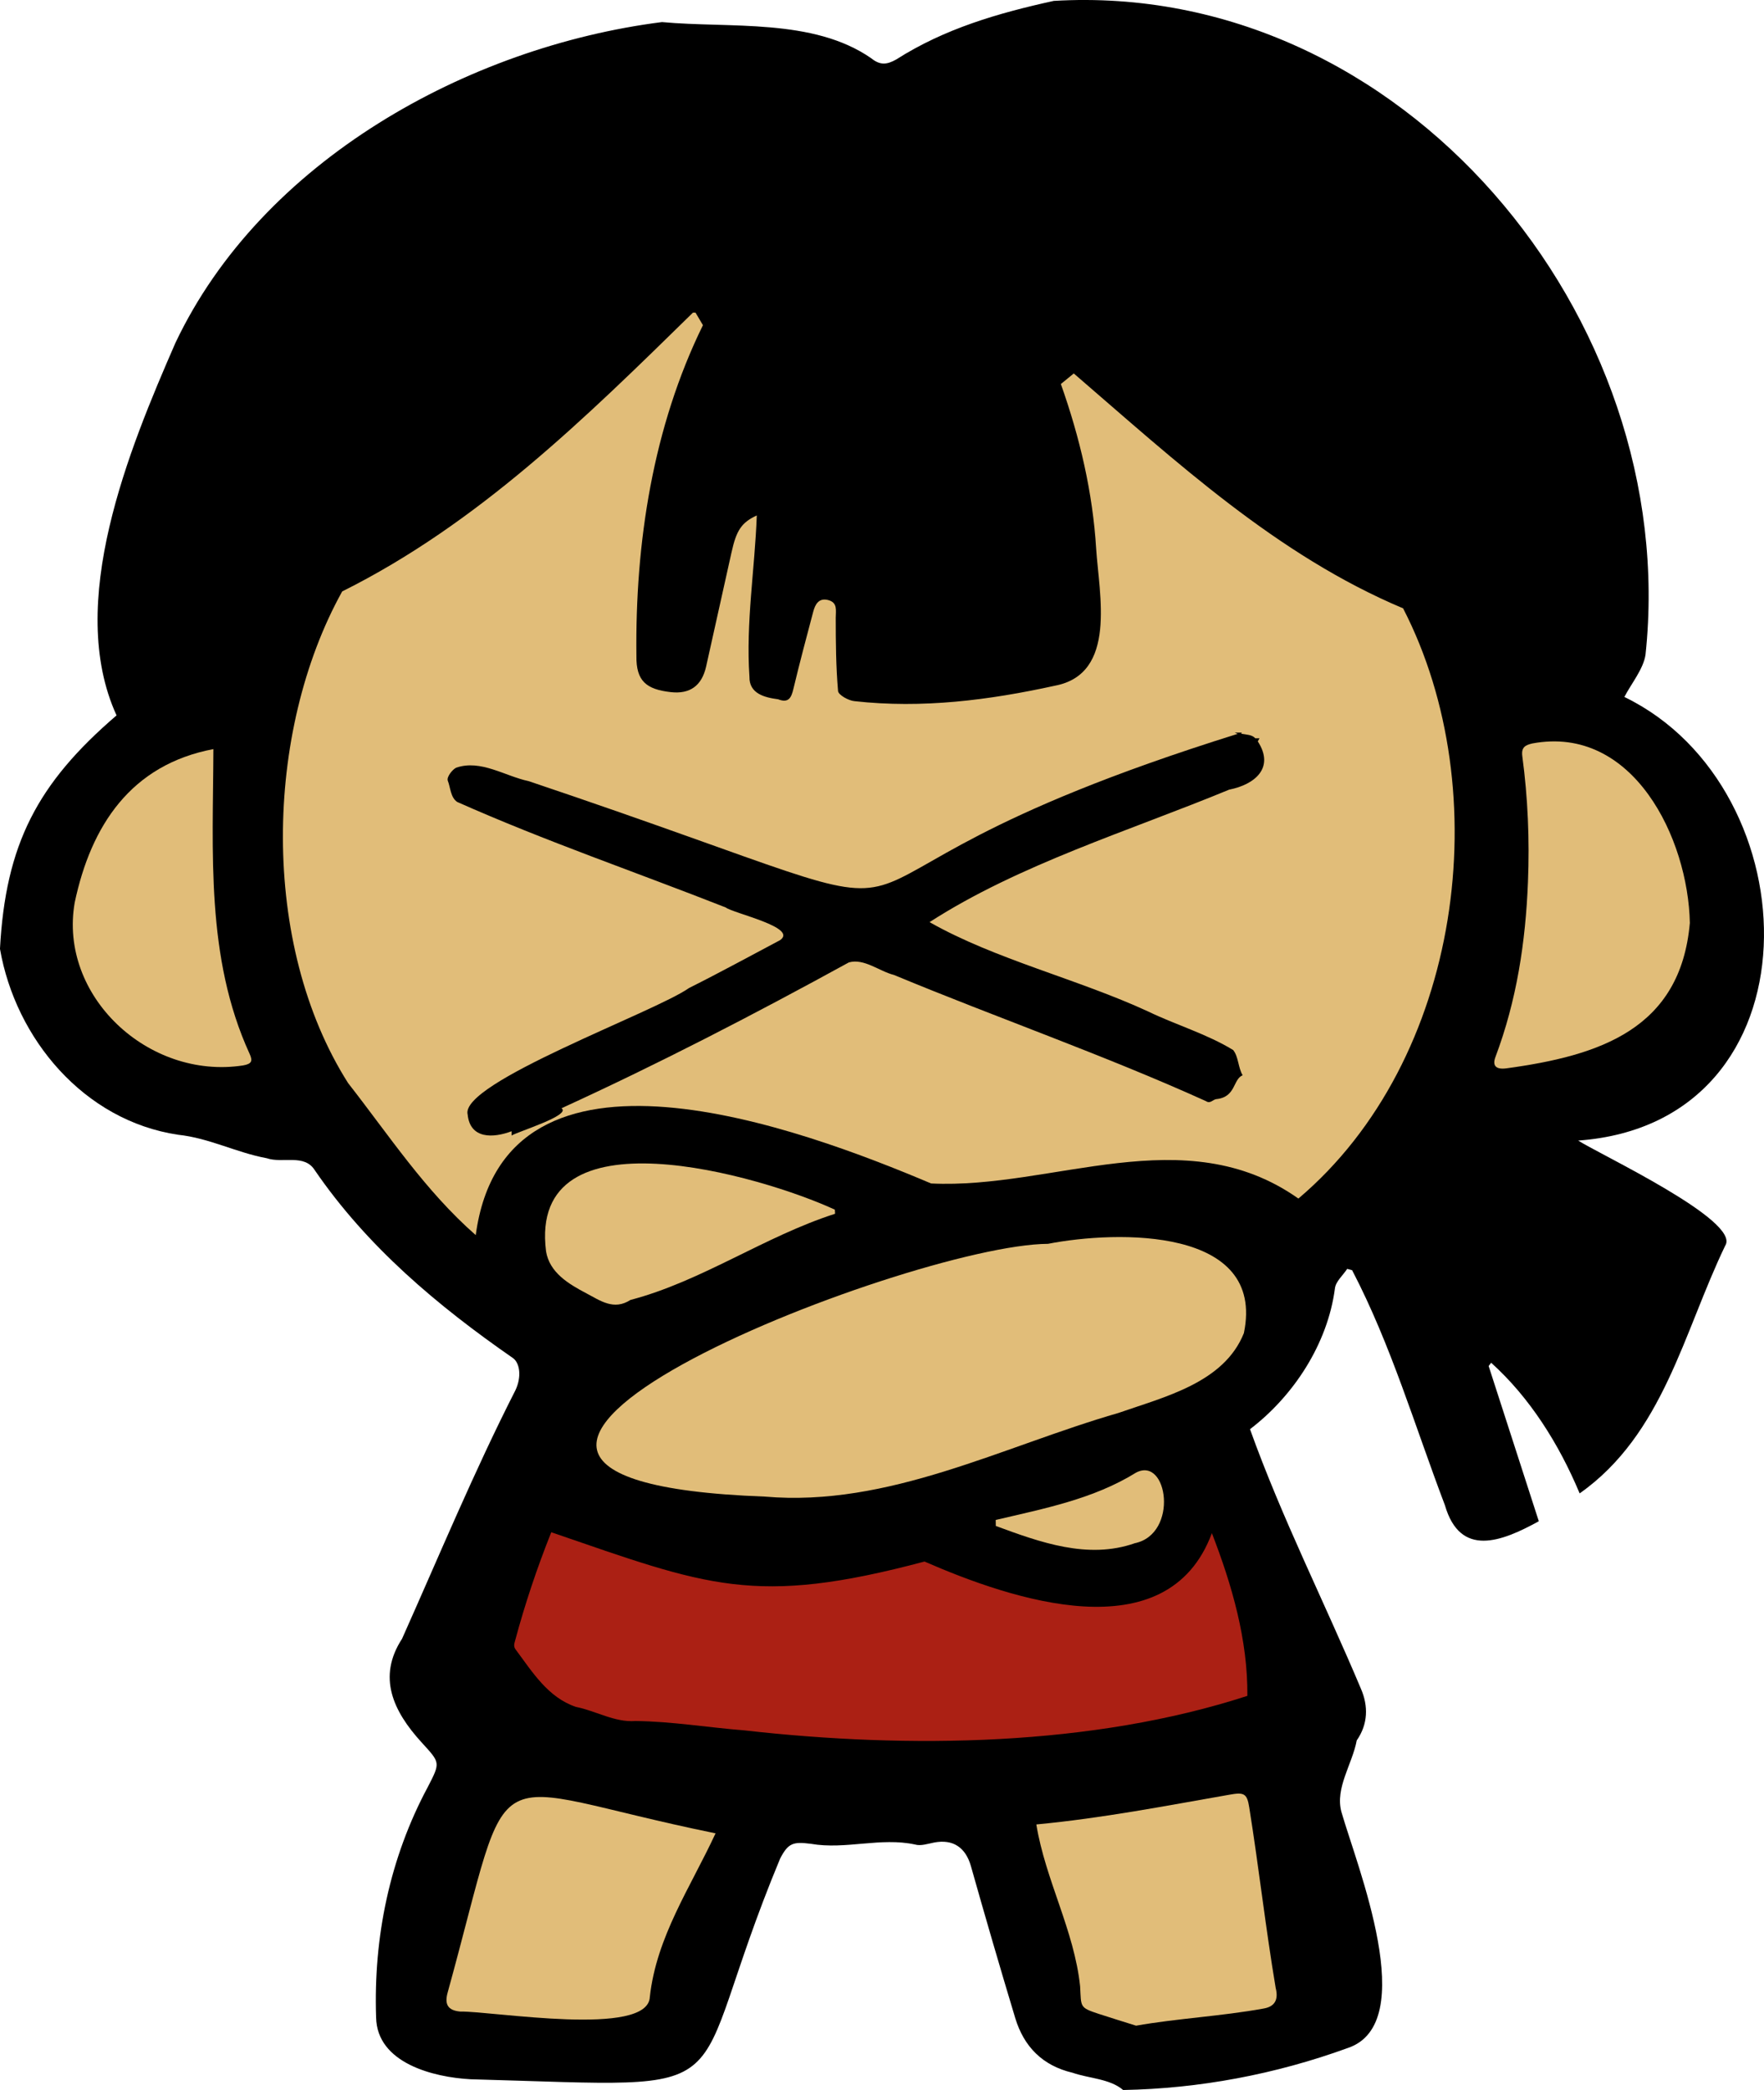 <?xml version="1.0" encoding="UTF-8"?>
<svg xmlns="http://www.w3.org/2000/svg" viewBox="0 0 684.71 811.25">
  <g id="a" data-name="layer2">
    <path d="m408.95.35c135.28-8.04,243.68,122.79,229.78,253.7-.77,5.57-5.59,11.37-8.22,16.48,73.27,35.48,76.93,165.32-17.92,172.19,8.35,5.37,63.31,31.16,57.07,40.78-16.3,33.86-23.98,73.17-56.5,96.18-8.08-19.32-19.48-37.33-34.36-50.72l-.97,1.27c6.46,19.98,12.92,39.97,19.47,60.25-14.43,7.93-30.51,14.28-36.45-6.24-11.61-30.53-20.88-62.18-36.02-91.21-.63-.17-1.26-.34-1.9-.51-1.66,2.52-4.48,4.92-4.77,7.59-2.79,21.43-15.98,41.7-32.96,54.64,12.44,34.67,28.83,66.95,43.07,100.78,2.87,6.64,2.79,13.64-1.64,20.02-1.7,9.16-8.49,18.51-5.94,27.78,5.93,20.74,30.97,82.18,2.37,91.65-27.98,10.17-57.52,15.74-87.11,16.27-5.14-4.4-13.27-4.48-19.63-6.7-11.64-2.74-18.88-10.11-22.25-21.24-5.91-19.59-11.63-39.24-17.19-58.93-2.05-7.27-6.96-10.64-14.38-9.17-2.41.48-5.1,1.39-7.28.76-13.44-2.92-26.95,2.07-40.46-.28-6.76-.84-8.75-.45-11.94,5.72-39.45,94.88-8.41,88.7-120.14,85.67-14.42-.77-36.34-6.24-36.69-23.99-1.06-31.14,5.29-61.93,20.07-89.46,4.98-9.67,4.84-9.34-2.5-17.4-10.9-11.97-17.2-25.23-7.5-40.13,14.41-32.25,27.97-64.97,44.01-96.47,2.45-5.16,1.74-10.49-.92-12.45-29.39-20.39-56.65-43.31-76.97-72.96-4.09-6.47-12.42-2.51-18.7-4.66-11.67-2.14-22.26-7.83-34.39-9.1-36.56-5.49-63.04-37.27-69.1-72.15,2.19-40.61,14.48-64.2,45.25-90.62-19.88-43.53,4.82-103.25,22.84-144.56C101.54,62.44,181.6,18.14,256.95,8.57c26.39,2.46,58.61-1.65,81.23,14.05,3.46,2.79,6.05,2.51,9.69.47,18.78-11.97,39.46-17.97,61.08-22.73Z"/>
  </g>
  <g id="b" data-name="layer3">
    <g>
      <path d="m269.97,121.35c.9,1.51,1.79,3.02,2.88,4.87-19.4,39.54-26.35,84.41-25.82,128.4-.13,9.73,3.83,12.96,13.33,14.03q11.19,1.26,13.72-9.91c3.31-14.78,6.6-29.57,9.87-44.36,1.87-8.46,3.81-11.53,9.8-14.31-.76,20.98-4.29,41.59-2.85,62.65-.11,6.54,5.9,8.02,11.12,8.71,4.12,1.6,5.13-.62,5.96-4.1,2.39-10.01,5.04-19.95,7.68-29.9.77-2.92,2.22-5.49,5.88-4.49,3.67,1.01,2.86,3.99,2.86,6.88,0,9.47.08,18.97.89,28.39.13,1.54,4.1,3.77,6.42,3.95,26.2,2.93,52.15-.37,77.82-6.01,24.14-4.6,17.09-35.4,15.96-53.08-1.34-21.89-6.31-43.12-13.71-64.01,1.56-1.28,3.13-2.57,5.01-4.1,39.72,34.21,78.84,70.56,127.83,91.17,36.64,71.11,22.91,175.3-40.64,229.1-44.17-31.21-95.36-3.54-142.57-5.86-50.2-21.25-165.38-64.45-176.75,20.05-19.76-17.35-33.54-38.57-49.54-59.01-34.2-53.87-32.52-136.37-2.3-190.84,52.8-26.33,94.46-67.37,136.15-108.22.33,0,.67,0,1,0Z" style="fill: #e1bd79;"/>
      <path d="m655.92,358.32c-3.65,41.16-35.03,51.44-71.26,56.37-4.03.51-5.47-1.02-4.18-4.45,8.23-21.89,11.69-44.55,12.61-67.91.65-16.41-.03-32.6-2.19-48.78-.47-3.52,1.15-4.32,3.86-4.97,39.13-7.32,60.54,36.8,61.17,69.74Z" style="fill: #e1bd79;"/>
      <path d="m440.95,786.27c-4.81-1.52-9.64-2.98-14.43-4.56-7.57-2.49-6.82-2.61-7.26-10.67-2.29-21.77-13.47-41.28-17-62.87,25.62-2.43,49.67-7.12,74.81-11.52,5.7-1.02,6.98-.69,7.84,4.94,3.73,23.29,6.35,46.84,10.26,70.06,1.18,4.66-.45,7.28-4.77,7.99-16.28,2.96-33.5,3.82-49.43,6.64Z" style="fill: #e1bd79;"/>
      <path d="m29,350.32c6.32-29.88,21.84-53.5,53.83-59.55-.13,39.86-3.06,80.89,14.04,118.24,1.33,2.88.82,3.96-2.56,4.55-36.78,5.61-71.64-27.05-65.31-63.24Z" style="fill: #e1bd79;"/>
      <path d="m296.84,580.91c-176.84-6.51,55.41-97.84,109.95-98.11,26.78-5.23,84.6-6.58,76.03,34.66-7.7,19.31-30.9,24.75-48.64,30.97-45.12,13.01-89.22,36.65-137.34,32.48Z" style="fill: #e1bd79;"/>
      <path d="m277.75,711.62c-9.77,21.05-22.91,40.09-25.51,63.45-.55,15.87-61.1,5.51-73.58,5.73-5.06-.45-6.1-3.03-4.91-7.36,26.48-95.9,10.69-80.84,104-61.82Z" style="fill: #e1bd79;"/>
      <path d="m324.14,471.13c-27.49,8.84-51.64,26.14-79.44,33.46-6.46,4.19-11.78.21-17.04-2.55-6.99-3.67-14.38-8.09-15.71-16.35-7.09-55.91,83.84-29.25,112.11-16.15.03.53.06,1.06.09,1.59Z" style="fill: #e1bd79;"/>
      <path d="m386.49,589.98c18.65-4.39,37.89-8.09,54.44-18.35,12.32-6.58,16.72,23.8-.48,27.39-18.18,6.37-36.73-.37-53.92-6.71l-.04-2.33Z" style="fill: #e1bd79;"/>
    </g>
  </g>
  <g id="c" data-name="layer4">
    <path d="m470.4,595.1c7.8,20.11,13.96,41.42,13.78,63.16-60.26,19.58-131.25,20.63-195.28,13.39-14.06-1.11-28.16-3.48-42.24-3.63-8.09.61-15.36-3.96-23.13-5.48-10.86-3.69-16.84-13.5-23.38-22.28-.81-1.07-.61-2.1-.24-3.32,3.85-14.35,8.56-28.39,14.07-42.19,60.49,20.75,78.69,29,144.88,11.37,33.66,14.68,94.29,35.47,111.54-11.02Z" style="fill: #ab2014;"/>
  </g>
  <g id="d" data-name="layer5">
    <path d="m481.99,284.35c-.06.15-.11.3-.17.45,1.91.34,4.26.37,5.42,1.77.77,0,1.21,0,1.65,0-.2.36-.4.71-.67,1.2,6.67,10.27-1.14,16.77-11.12,18.74-38.53,15.94-81.6,29.03-116.28,51.42,25.49,14.49,57.48,22.04,84.9,34.71,10.85,5.24,22.68,8.66,32.96,14.95,2.09,2.65,1.89,6.81,3.66,9.78-3.82,1.55-2.55,8.5-10.23,9.26-1.36.17-2.31,1.93-4.03.77-39.66-17.94-80.87-32.26-121.06-48.96-5.71-1.42-11.62-6.55-17.54-4.87-36.56,20.06-73.62,39.27-111.54,56.61,3.94,2.68-16.92,9.06-19.35,10.58v-1.66c-7.17,2.69-16.1,3.09-17.07-6.49-3.16-12.33,72.72-39.73,85.94-49.11,11.88-5.94,23.55-12.34,35.29-18.55,7.24-4.94-17.94-10.37-21.06-12.71-34.72-13.67-70.11-25.78-104.21-40.95-2.63-1.74-2.61-5.62-3.7-8.35-.39-1.5,1.91-4.32,3.31-4.96,9.52-3.28,18.91,3.29,28.13,5.23,203.3,68.38,71.18,45.36,275.19-18.36-.52-.22-.85-.35-1.17-.49.91,0,1.83,0,2.74,0Z"/>
  </g>
</svg>